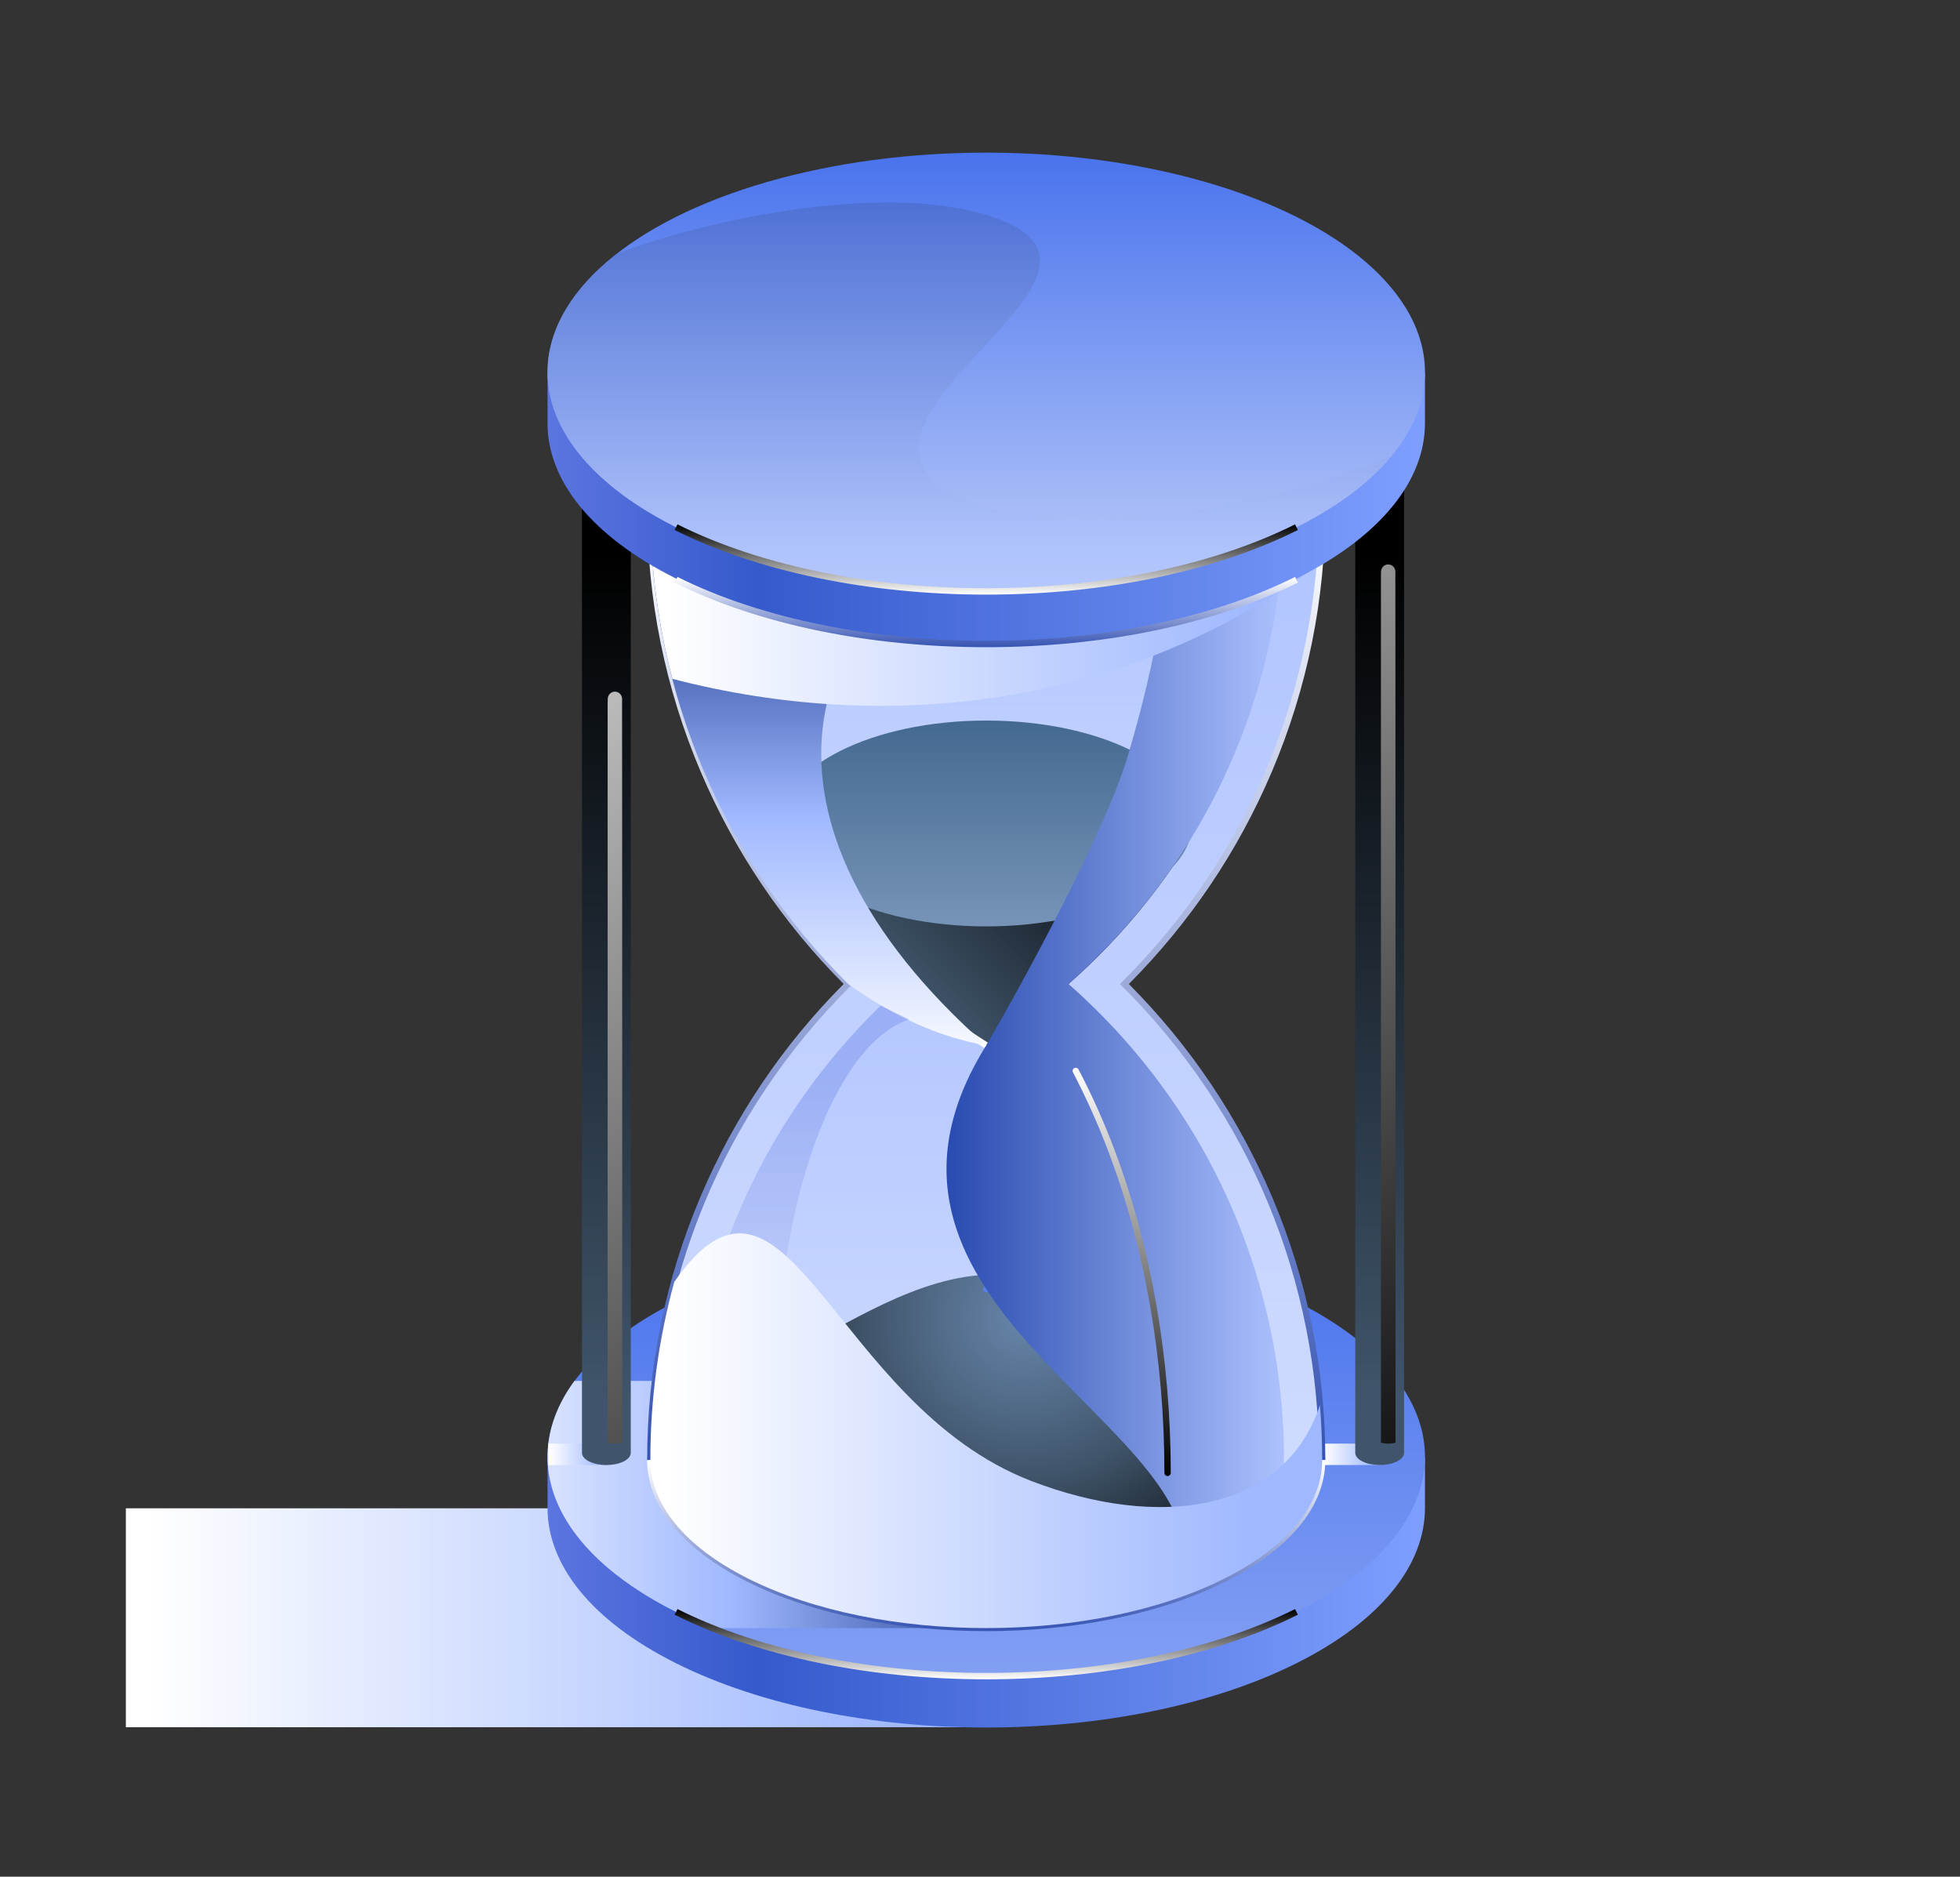 <?xml version="1.0" encoding="UTF-8"?>
<svg xmlns="http://www.w3.org/2000/svg" xmlns:xlink="http://www.w3.org/1999/xlink" viewBox="0 0 833.74 798.26">
  <rect x="0" y="0" width="833.74" height="798.26" fill="#333333" stroke="none"/>
  <defs>
    <style>
      .cls-1 {
        fill: url(#linear-gradient-19);
      }

      .cls-1, .cls-2, .cls-3, .cls-4, .cls-5, .cls-6, .cls-7, .cls-8, .cls-9, .cls-10, .cls-11, .cls-12, .cls-13, .cls-14, .cls-15, .cls-16, .cls-17, .cls-18, .cls-19, .cls-20, .cls-21, .cls-22, .cls-23, .cls-24, .cls-25, .cls-26, .cls-27, .cls-28, .cls-29, .cls-30, .cls-31, .cls-32 {
        stroke-width: 0px;
      }

      .cls-1, .cls-3, .cls-7, .cls-9, .cls-14, .cls-19, .cls-26, .cls-32, .cls-33 {
        mix-blend-mode: multiply;
      }

      .cls-2 {
        fill: url(#linear-gradient-12);
      }

      .cls-3 {
        fill: url(#linear-gradient-23);
      }

      .cls-4 {
        fill: url(#linear-gradient-21);
      }

      .cls-34 {
        isolation: isolate;
      }

      .cls-5 {
        fill: url(#linear-gradient-15);
      }

      .cls-6 {
        fill: url(#linear-gradient-11);
      }

      .cls-7 {
        fill: url(#linear-gradient-5);
      }

      .cls-8 {
        fill: #5c81ef;
      }

      .cls-9 {
        fill: url(#linear-gradient-4);
      }

      .cls-10 {
        fill: url(#linear-gradient-13);
      }

      .cls-11 {
        fill: url(#linear-gradient-25);
      }

      .cls-12 {
        fill: url(#linear-gradient-22);
      }

      .cls-12, .cls-35, .cls-28, .cls-31 {
        mix-blend-mode: screen;
      }

      .cls-13 {
        fill: url(#linear-gradient-16);
      }

      .cls-14 {
        fill: url(#linear-gradient-30);
      }

      .cls-15 {
        fill: url(#linear-gradient-14);
      }

      .cls-16 {
        fill: url(#linear-gradient-2);
      }

      .cls-17 {
        fill: url(#linear-gradient-7);
      }

      .cls-18 {
        fill: url(#linear-gradient-3);
      }

      .cls-19 {
        fill: url(#linear-gradient);
      }

      .cls-20 {
        fill: url(#linear-gradient-9);
      }

      .cls-21 {
        fill: url(#linear-gradient-27);
      }

      .cls-22 {
        fill: url(#radial-gradient);
      }

      .cls-23 {
        fill: url(#linear-gradient-8);
      }

      .cls-24 {
        fill: url(#linear-gradient-24);
      }

      .cls-25 {
        fill: url(#linear-gradient-18);
      }

      .cls-26 {
        fill: url(#linear-gradient-20);
        opacity: .3;
      }

      .cls-27 {
        fill: url(#linear-gradient-29);
      }

      .cls-28 {
        fill: url(#linear-gradient-26);
        opacity: .6;
      }

      .cls-29 {
        fill: url(#linear-gradient-28);
      }

      .cls-30 {
        fill: url(#linear-gradient-10);
      }

      .cls-31 {
        fill: url(#linear-gradient-17);
      }

      .cls-32 {
        fill: url(#linear-gradient-6);
      }
    </style>
    <linearGradient id="linear-gradient" x1="385.4" y1="688.12" x2="62.18" y2="688.12" gradientUnits="userSpaceOnUse">
      <stop offset="0" stop-color="#9fb8ff"/>
      <stop offset="1" stop-color="#fff"/>
    </linearGradient>
    <linearGradient id="linear-gradient-2" x1="232.91" y1="677.42" x2="606.15" y2="677.42" gradientUnits="userSpaceOnUse">
      <stop offset="0" stop-color="#5c75e0"/>
      <stop offset=".24" stop-color="#355acc"/>
      <stop offset="1" stop-color="#7e9fff"/>
    </linearGradient>
    <linearGradient id="linear-gradient-3" x1="419.53" y1="712.96" x2="419.53" y2="526.3" gradientUnits="userSpaceOnUse">
      <stop offset="0" stop-color="#829ff3"/>
      <stop offset="1" stop-color="#4973ed"/>
    </linearGradient>
    <linearGradient id="linear-gradient-4" x1="584.89" y1="618.6" x2="562.79" y2="618.6" xlink:href="#linear-gradient"/>
    <linearGradient id="linear-gradient-5" x1="418.37" y1="639.95" x2="180.79" y2="639.95" gradientUnits="userSpaceOnUse">
      <stop offset="0" stop-color="#314d9e"/>
      <stop offset=".45" stop-color="#9fb8ff"/>
      <stop offset="1" stop-color="#fff"/>
    </linearGradient>
    <linearGradient id="linear-gradient-6" x1="255.95" y1="618.6" x2="233.85" y2="618.6" xlink:href="#linear-gradient"/>
    <linearGradient id="linear-gradient-7" x1="419.53" y1="692.51" x2="419.53" y2="216.04" gradientUnits="userSpaceOnUse">
      <stop offset="0" stop-color="#d4dfff"/>
      <stop offset="1" stop-color="#b0c4ff"/>
    </linearGradient>
    <linearGradient id="linear-gradient-8" x1="520.08" y1="621.05" x2="520.08" y2="216.04" gradientUnits="userSpaceOnUse">
      <stop offset="0" stop-color="#3653b3"/>
      <stop offset=".99" stop-color="#fff"/>
      <stop offset="1" stop-color="#f7f8fc"/>
    </linearGradient>
    <linearGradient id="linear-gradient-9" x1="318.98" x2="318.98" xlink:href="#linear-gradient-8"/>
    <linearGradient id="linear-gradient-10" x1="419.53" y1="693.8" x2="419.53" y2="621.05" xlink:href="#linear-gradient-8"/>
    <linearGradient id="linear-gradient-11" x1="419.53" y1="676.28" x2="419.53" y2="392.44" xlink:href="#linear-gradient-7"/>
    <linearGradient id="linear-gradient-12" x1="419.53" y1="444.65" x2="419.53" y2="232.27" xlink:href="#linear-gradient-7"/>
    <radialGradient id="radial-gradient" cx="435.59" cy="560.07" fx="435.59" fy="560.07" r="146.44" gradientUnits="userSpaceOnUse">
      <stop offset="0" stop-color="#6786ab"/>
      <stop offset=".46" stop-color="#40556b"/>
      <stop offset="1" stop-color="#000"/>
    </radialGradient>
    <linearGradient id="linear-gradient-13" x1="422.41" y1="677.63" x2="422.41" y2="630.13" gradientUnits="userSpaceOnUse">
      <stop offset="0" stop-color="#fff"/>
      <stop offset="1" stop-color="#000"/>
    </linearGradient>
    <linearGradient id="linear-gradient-14" x1="374.93" y1="409.74" x2="464.13" y2="320.53" gradientUnits="userSpaceOnUse">
      <stop offset="0" stop-color="#40556b"/>
      <stop offset="1" stop-color="#000"/>
    </linearGradient>
    <linearGradient id="linear-gradient-15" x1="419.53" y1="394.05" x2="419.53" y2="306.49" gradientUnits="userSpaceOnUse">
      <stop offset="0" stop-color="#7793b8"/>
      <stop offset="1" stop-color="#446990"/>
    </linearGradient>
    <linearGradient id="linear-gradient-16" x1="356.12" y1="445.79" x2="356.12" y2="232.19" xlink:href="#linear-gradient-13"/>
    <linearGradient id="linear-gradient-17" x1="402.62" y1="446.76" x2="549.29" y2="446.76" gradientUnits="userSpaceOnUse">
      <stop offset="0" stop-color="#294bb0"/>
      <stop offset="1" stop-color="#afc4ff"/>
    </linearGradient>
    <linearGradient id="linear-gradient-18" x1="477.13" y1="627.85" x2="477.13" y2="454.17" gradientUnits="userSpaceOnUse">
      <stop offset="0" stop-color="#000"/>
      <stop offset="1" stop-color="#fff"/>
    </linearGradient>
    <linearGradient id="linear-gradient-19" x1="355.28" y1="258.16" x2="355.28" y2="455.37" xlink:href="#linear-gradient-5"/>
    <linearGradient id="linear-gradient-20" x1="339.8" y1="462.06" x2="339.8" y2="643.05" gradientUnits="userSpaceOnUse">
      <stop offset="0" stop-color="#5c75e0"/>
      <stop offset="1" stop-color="#fff"/>
    </linearGradient>
    <linearGradient id="linear-gradient-21" x1="422.41" y1="237.35" x2="422.41" y2="595.46" gradientUnits="userSpaceOnUse">
      <stop offset="0" stop-color="#000"/>
      <stop offset="1" stop-color="#40556b"/>
    </linearGradient>
    <linearGradient id="linear-gradient-22" x1="568.78" y1="695.01" x2="248.07" y2="95.24" xlink:href="#linear-gradient-18"/>
    <linearGradient id="linear-gradient-23" x1="533.75" y1="258.14" x2="283.32" y2="258.14" xlink:href="#linear-gradient"/>
    <linearGradient id="linear-gradient-24" x1="232.91" y1="216.04" x2="606.15" y2="216.04" xlink:href="#linear-gradient-2"/>
    <linearGradient id="linear-gradient-25" x1="419.53" y1="251.58" x2="419.53" y2="64.92" gradientUnits="userSpaceOnUse">
      <stop offset="0" stop-color="#bbcbf9"/>
      <stop offset="1" stop-color="#4973ed"/>
    </linearGradient>
    <linearGradient id="linear-gradient-26" x1="412.62" y1="37.09" x2="412.62" y2="234.23" xlink:href="#linear-gradient-17"/>
    <linearGradient id="linear-gradient-27" x1="419.53" y1="252.92" x2="419.53" y2="223.04" xlink:href="#linear-gradient-13"/>
    <linearGradient id="linear-gradient-28" x1="419.53" y1="275.28" x2="419.53" y2="245.41" xlink:href="#linear-gradient-8"/>
    <linearGradient id="linear-gradient-29" x1="419.53" y1="714.3" x2="419.53" y2="684.42" xlink:href="#linear-gradient-13"/>
    <linearGradient id="linear-gradient-30" x1="533.75" y1="608.56" x2="283.32" y2="608.56" xlink:href="#linear-gradient"/>
  </defs>
  <g class="cls-34">
    <g id="_95c6c890-4df0-4047-9b20-53c1698e0703" data-name="95c6c890-4df0-4047-9b20-53c1698e0703">
      <g>
        <rect class="cls-19" x="53.54" y="641.56" width="368.87" height="93.12"/>
        <path class="cls-16" d="m232.91,620.04v21.44c0,23.88,18.22,47.77,54.66,65.99,72.88,36.45,191.04,36.45,263.91,0,36.44-18.22,54.66-42.11,54.66-65.99v-21.44H232.91Z"/>
        <ellipse class="cls-18" cx="419.53" cy="619.63" rx="186.62" ry="93.33"/>
        <rect class="cls-9" x="562.2" y="614.05" width="25.22" height="9.1"/>
        <path class="cls-7" d="m287.57,685.62c4.94,2.47,10.1,4.76,15.42,6.89h119.41v-105.13h-178.04c-24.3,33.09-9.91,71.67,43.2,98.24Z"/>
        <rect class="cls-32" x="233.26" y="614.05" width="25.22" height="9.1"/>
        <path class="cls-17" d="m562.43,216.04h-285.79c0,79.14,32.17,150.75,84.15,202.5-51.97,51.75-84.15,123.37-84.15,202.5,0,18.29,13.95,36.58,41.85,50.53,55.8,27.91,146.28,27.91,202.09,0,27.9-13.95,41.85-32.24,41.85-50.53,0-79.14-32.17-150.75-84.14-202.5,51.97-51.75,84.14-123.37,84.14-202.5Z"/>
        <g>
          <g class="cls-33">
            <path class="cls-23" d="m563.77,621.05h-2.68c0-76.2-29.74-147.78-83.75-201.55l-.95-.95.95-.95c54.01-53.78,83.75-125.36,83.75-201.55h2.68c0,38.87-7.63,76.56-22.69,112.05-14.37,33.86-34.85,64.28-60.9,90.46,26.05,26.17,46.53,56.6,60.9,90.46,15.06,35.48,22.69,73.18,22.69,112.05Z"/>
          </g>
          <g class="cls-33">
            <path class="cls-20" d="m277.97,621.05h-2.68c0-38.87,7.63-76.56,22.69-112.05,14.37-33.86,34.85-64.28,60.9-90.46-26.05-26.17-46.53-56.6-60.9-90.46-15.06-35.48-22.69-73.18-22.69-112.05h2.68c0,76.2,29.74,147.78,83.75,201.55l.95.95-.95.95c-54.01,53.78-83.75,125.36-83.75,201.55Z"/>
          </g>
        </g>
        <g class="cls-33">
          <path class="cls-30" d="m419.53,693.8c-36.81,0-73.62-7.01-101.64-21.02-27.47-13.74-42.6-32.11-42.6-51.73h2.68c0,18.55,14.6,36.07,41.11,49.33,55.38,27.7,145.5,27.7,200.89,0,26.51-13.26,41.11-30.78,41.11-49.33h2.68c0,19.62-15.13,38-42.59,51.73-28.02,14.01-64.83,21.02-101.64,21.02Z"/>
        </g>
        <path class="cls-6" d="m419.53,676.28c-35.7,0-69-6.83-93.79-19.22-20.9-10.45-32.88-23.58-32.88-36.02,0-48.16,12.85-95.42,37.17-136.67,22.01-37.34,52.83-68.96,89.5-91.94,36.67,22.98,67.49,54.6,89.5,91.94,24.32,41.25,37.17,88.51,37.17,136.67,0,12.44-11.98,25.57-32.88,36.02-24.78,12.39-58.09,19.22-93.79,19.22Z"/>
        <path class="cls-2" d="m419.53,444.65c-36.67-22.98-67.49-54.6-89.5-91.94-21.58-36.6-34.13-77.94-36.68-120.45h252.37c-2.55,42.5-15.1,83.84-36.68,120.45-22.01,37.34-52.83,68.96-89.5,91.94Z"/>
        <path class="cls-22" d="m509.7,576.13c-24.11-12.06-55.7-33.96-87.3-33.96s-63.19,21.9-87.29,33.96c-29.43,14.72-40.86,35.02-34.36,54.09,4.33,9.14,14.69,18.19,29.9,25.8,24.25,12.13,56.83,18.8,91.76,18.8s67.51-6.68,91.76-18.8c15.2-7.6,25.57-16.65,29.9-25.8,6.5-19.07-4.93-39.37-34.36-54.09Z"/>
        <g class="cls-35">
          <path class="cls-10" d="m422.41,677.63c-35.9,0-69.42-6.88-94.39-19.36-15.77-7.88-26.55-17.22-31.17-26.99l2.42-1.15c4.3,9.09,14.94,18.23,29.95,25.74,24.6,12.3,57.69,19.08,93.19,19.08s68.59-6.78,93.19-19.08c15.01-7.5,25.64-16.64,29.95-25.74l2.42,1.15c-4.62,9.77-15.4,19.11-31.17,26.99-24.96,12.48-58.48,19.36-94.39,19.36Z"/>
        </g>
        <g>
          <path class="cls-8" d="m419.53,432.87c-.09,0-.18-.01-.26-.03-.09-.02-.17-.04-.25-.08-.08-.04-.16-.07-.23-.12-.07-.05-.14-.11-.2-.17-.06-.06-.12-.13-.17-.2-.05-.07-.09-.16-.12-.24-.03-.08-.06-.16-.08-.25-.02-.09-.03-.18-.03-.26,0-.35.14-.7.39-.95.06-.06.13-.12.2-.17.08-.05.15-.09.23-.12.08-.03.17-.06.25-.07.17-.04.35-.04.53,0,.09.02.17.04.25.07.08.03.16.08.23.12.07.05.14.1.2.17.25.25.39.6.39.95,0,.09-.01.17-.03.26-.02.09-.04.17-.07.25-.03.08-.08.16-.12.24-.05.07-.11.14-.17.2-.06.06-.13.11-.2.17-.07.05-.15.09-.23.12-.08.03-.17.06-.25.08-.09.02-.18.03-.26.03Z"/>
          <path class="cls-8" d="m418.19,542.99c0-.74.6-1.34,1.34-1.34s1.34.6,1.34,1.34-.6,1.35-1.34,1.35-1.34-.6-1.34-1.35Zm0-5.3c0-.74.6-1.34,1.34-1.34s1.34.6,1.34,1.34-.6,1.34-1.34,1.34-1.34-.6-1.34-1.34Zm0-5.31c0-.74.6-1.34,1.34-1.34s1.34.6,1.34,1.34-.6,1.34-1.34,1.34-1.34-.6-1.34-1.34Zm0-5.3c0-.74.6-1.34,1.34-1.34s1.34.6,1.34,1.34-.6,1.34-1.34,1.34-1.34-.6-1.34-1.34Zm0-5.31c0-.74.6-1.34,1.34-1.34s1.34.6,1.34,1.34-.6,1.34-1.34,1.34-1.34-.6-1.34-1.34Zm0-5.3c0-.74.6-1.34,1.34-1.34s1.34.6,1.34,1.34-.6,1.34-1.34,1.34-1.34-.6-1.34-1.34Zm0-5.31c0-.74.6-1.34,1.34-1.34s1.34.6,1.34,1.34-.6,1.34-1.34,1.34-1.34-.6-1.34-1.34Zm0-5.3c0-.74.6-1.34,1.34-1.34s1.34.6,1.34,1.34-.6,1.34-1.34,1.34-1.34-.6-1.34-1.34Zm0-5.31c0-.74.6-1.34,1.34-1.34s1.34.6,1.34,1.34-.6,1.34-1.34,1.34-1.34-.6-1.34-1.34Zm0-5.31c0-.74.6-1.34,1.34-1.34s1.34.6,1.34,1.34-.6,1.35-1.34,1.35-1.34-.61-1.34-1.35Zm0-5.3c0-.74.6-1.34,1.34-1.34s1.34.6,1.34,1.34-.6,1.34-1.34,1.34-1.34-.6-1.34-1.34Zm0-5.31c0-.74.6-1.34,1.34-1.34s1.34.6,1.34,1.34-.6,1.34-1.34,1.34-1.34-.6-1.34-1.34Zm0-5.31c0-.74.6-1.34,1.34-1.34s1.34.6,1.34,1.34-.6,1.34-1.34,1.34-1.34-.6-1.34-1.34Zm0-5.31c0-.74.6-1.34,1.34-1.34s1.34.6,1.34,1.34-.6,1.34-1.34,1.34-1.34-.6-1.34-1.34Zm0-5.31c0-.74.6-1.34,1.34-1.34s1.34.6,1.34,1.34-.6,1.35-1.34,1.35-1.34-.6-1.34-1.35Zm0-5.3c0-.74.6-1.34,1.34-1.34s1.34.6,1.34,1.34-.6,1.34-1.34,1.34-1.34-.6-1.34-1.34Zm0-5.31c0-.74.6-1.34,1.34-1.34s1.34.6,1.34,1.34-.6,1.34-1.34,1.34-1.34-.6-1.34-1.34Zm0-5.3c0-.74.6-1.34,1.34-1.34s1.34.6,1.34,1.34-.6,1.34-1.34,1.34-1.34-.6-1.34-1.34Zm0-5.31c0-.75.6-1.35,1.34-1.35s1.34.6,1.34,1.35-.6,1.34-1.34,1.34-1.34-.6-1.34-1.34Zm0-5.31c0-.74.6-1.34,1.34-1.34s1.34.6,1.34,1.34-.6,1.34-1.34,1.34-1.34-.6-1.34-1.34Zm0-5.31c0-.74.6-1.34,1.34-1.34s1.34.6,1.34,1.34-.6,1.34-1.34,1.34-1.34-.6-1.34-1.34Z"/>
          <path class="cls-8" d="m419.53,549.64c-.09,0-.18-.01-.26-.03-.09-.02-.17-.04-.25-.07-.08-.03-.16-.07-.23-.12-.07-.05-.14-.11-.2-.17-.06-.06-.12-.13-.17-.2-.05-.07-.09-.15-.12-.23-.03-.08-.06-.17-.08-.25-.02-.09-.03-.18-.03-.26s.01-.18.03-.26c.02-.09.04-.17.08-.25.03-.08.08-.16.12-.23.05-.07.11-.14.17-.2.06-.06.13-.12.2-.17.08-.05.15-.09.23-.12.08-.03.17-.06.25-.07.17-.03.35-.03.53,0,.09.02.17.04.25.07.08.03.16.07.23.12.07.05.14.11.2.17.06.06.12.13.17.2.05.08.09.15.12.23.03.08.06.17.07.25.02.09.03.18.03.26s-.01.18-.03.26c-.02.09-.04.17-.07.25-.03.08-.08.16-.12.23-.05.07-.11.14-.17.2-.06.06-.13.12-.2.17-.07.05-.15.09-.23.12s-.17.06-.25.07c-.09.02-.18.03-.26.03Z"/>
        </g>
        <path class="cls-15" d="m419.53,444.65c34.06-21.34,63.07-50.15,84.66-84.07h-169.32c21.59,33.91,50.6,62.72,84.66,84.07Z"/>
        <ellipse class="cls-5" cx="419.53" cy="350.27" rx="87.54" ry="43.78"/>
        <g class="cls-35">
          <path class="cls-13" d="m418.82,445.79c-5.78-3.62-11.5-7.51-16.99-11.57-29.71-21.91-54.26-49.11-72.95-80.83-21.56-36.57-34.3-78.42-36.86-121.05l2.68-.16c2.53,42.2,15.16,83.64,36.5,119.85,18.51,31.41,42.82,58.33,72.24,80.03,5.44,4.01,11.1,7.87,16.82,11.45l-1.42,2.27Z"/>
        </g>
        <path class="cls-31" d="m509.03,484.37c-14.59-24.74-33.06-46.96-54.53-65.83,21.47-18.87,39.94-41.09,54.53-65.83,21.58-36.6,34.13-77.94,36.68-120.45h-47.13c-4.17,31.7-10.61,62.21-19.23,90.52-9.75,32.03-45.47,97.43-59.82,121.86-66.32,106.24,83.8,157.34,84.58,216.59,3.18-1.31,6.25-2.7,9.2-4.18,20.9-10.45,32.88-23.58,32.88-36.02,0-48.16-12.85-95.42-37.17-136.67Z"/>
        <g class="cls-35">
          <path class="cls-25" d="m496.66,627.85c-.74,0-1.34-.6-1.34-1.34,0-48.01-8.18-95.1-23.64-136.2-4.49-11.93-9.63-23.42-15.27-34.17-.34-.66-.09-1.47.56-1.81.66-.34,1.47-.09,1.81.56,5.7,10.85,10.88,22.44,15.41,34.47,15.58,41.4,23.82,88.82,23.82,137.14,0,.74-.6,1.34-1.34,1.34Z"/>
        </g>
        <path class="cls-1" d="m419.53,444.65c-106.81-94.38-83.45-190.26,14.4-228.61h-157.3c0,79.14,32.17,150.75,84.15,202.5,19.39,13.96,39.29,22.82,58.75,26.11Z"/>
        <path class="cls-26" d="m330.03,484.37c-24.32,41.25-37.17,88.51-37.17,136.67,0,12.44,11.99,25.57,32.88,36.02,2.95,1.47,6.02,2.86,9.2,4.18-17.54-115.94,13.36-215.14,51.8-227.63l-12.1-5.85c-17.26,16.76-32.33,35.78-44.61,56.61Z"/>
        <path class="cls-4" d="m597.26,185.22c.01-1.34-1-2.68-3.04-3.69-4.05-2.03-10.63-2.03-14.68,0-2.04,1.02-3.05,2.36-3.04,3.69,0,0,0,432.74,0,432.74,0,1.33,1.01,2.66,3.04,3.67,4.05,2.03,10.63,2.03,14.68,0,2.03-1.01,3.04-2.34,3.04-3.67V185.22h0Zm-331.98-19.92c-4.05-2.03-10.63-2.03-14.68,0-2.04,1.02-3.05,2.36-3.04,3.69,0,0,0,448.97,0,448.97,0,1.33,1.01,2.66,3.04,3.67,4.05,2.03,10.63,2.03,14.68,0,2.03-1.01,3.04-2.34,3.04-3.67V168.99c0-1.34-1-2.67-3.04-3.69Z"/>
        <path class="cls-12" d="m590.52,614.05c-1.26,0-2.31-.17-3.1-.39V245.3s.04-1.01.04-2.1c0-1.68,1.33-3.11,3.01-3.12,1.78,0,3.12,1.45,3.1,3.14l-.02,2.08c.07,0,.07,368.36.07,368.36-.79.22-1.84.39-3.1.39Zm-328.94,0c-1.25,0-2.31-.17-3.1-.39v-314.25s.04-1,.04-2.1c0-1.68,1.33-3.11,3.01-3.12,1.78,0,3.11,1.45,3.1,3.14l-.02,2.07c.07,0,.07,314.25.07,314.25-.78.22-1.84.39-3.1.39Z"/>
        <path class="cls-3" d="m562.43,216.34v-.29h-285.79c0,25.13,3.28,49.49,9.38,72.7,95.08,24.69,193.57,9.58,270.43-45.4,3.86-8.38,5.98-17.56,5.99-27.01Z"/>
        <path class="cls-24" d="m232.91,158.66v21.44c0,23.88,18.22,47.77,54.66,65.99,72.88,36.45,191.04,36.45,263.91,0,36.44-18.22,54.66-42.11,54.66-65.99v-21.44H232.91Z"/>
        <ellipse class="cls-11" cx="419.53" cy="158.25" rx="186.62" ry="93.33"/>
        <path class="cls-28" d="m551.49,224.24c18.11-9.06,31.71-19.51,40.82-30.67-85.24,35.87-185.63,35.63-199.86,4.19-15.39-33.99,89.5-82.29,33.08-104.3-44.07-17.19-123.81-.71-163.33,14.57-46.19,36.11-37.74,84.65,25.37,116.21,72.88,36.45,191.04,36.45,263.91,0Z"/>
        <g class="cls-35">
          <path class="cls-21" d="m419.53,252.92c-50.05,0-97.13-9.76-132.56-27.48l1.2-2.4c72.43,36.22,190.28,36.22,262.72,0l1.2,2.4c-35.43,17.72-82.51,27.48-132.56,27.48Z"/>
        </g>
        <g class="cls-33">
          <path class="cls-29" d="m419.53,275.28c-50.05,0-97.13-9.76-132.56-27.48l1.2-2.4c72.43,36.22,190.28,36.22,262.72,0l1.2,2.4c-35.43,17.72-82.51,27.48-132.56,27.48Z"/>
        </g>
        <g class="cls-35">
          <path class="cls-27" d="m419.53,714.3c-50.05,0-97.13-9.76-132.56-27.48l1.2-2.4c72.43,36.22,190.28,36.22,262.72,0l1.2,2.4c-35.43,17.72-82.51,27.48-132.56,27.48Z"/>
        </g>
        <path class="cls-14" d="m438.84,630c-85.03-32.6-104.25-153.08-152.02-84.74-6.62,24.14-10.18,49.54-10.18,75.79,0,18.29,13.95,36.58,41.85,50.53,55.8,27.91,146.28,27.91,202.09,0,27.9-13.95,41.85-32.24,41.85-50.53,0-7.87-.33-15.67-.96-23.38-15.27,46.08-68.89,52.94-122.63,32.33Z"/>
      </g>
    </g>
  </g>
</svg>
